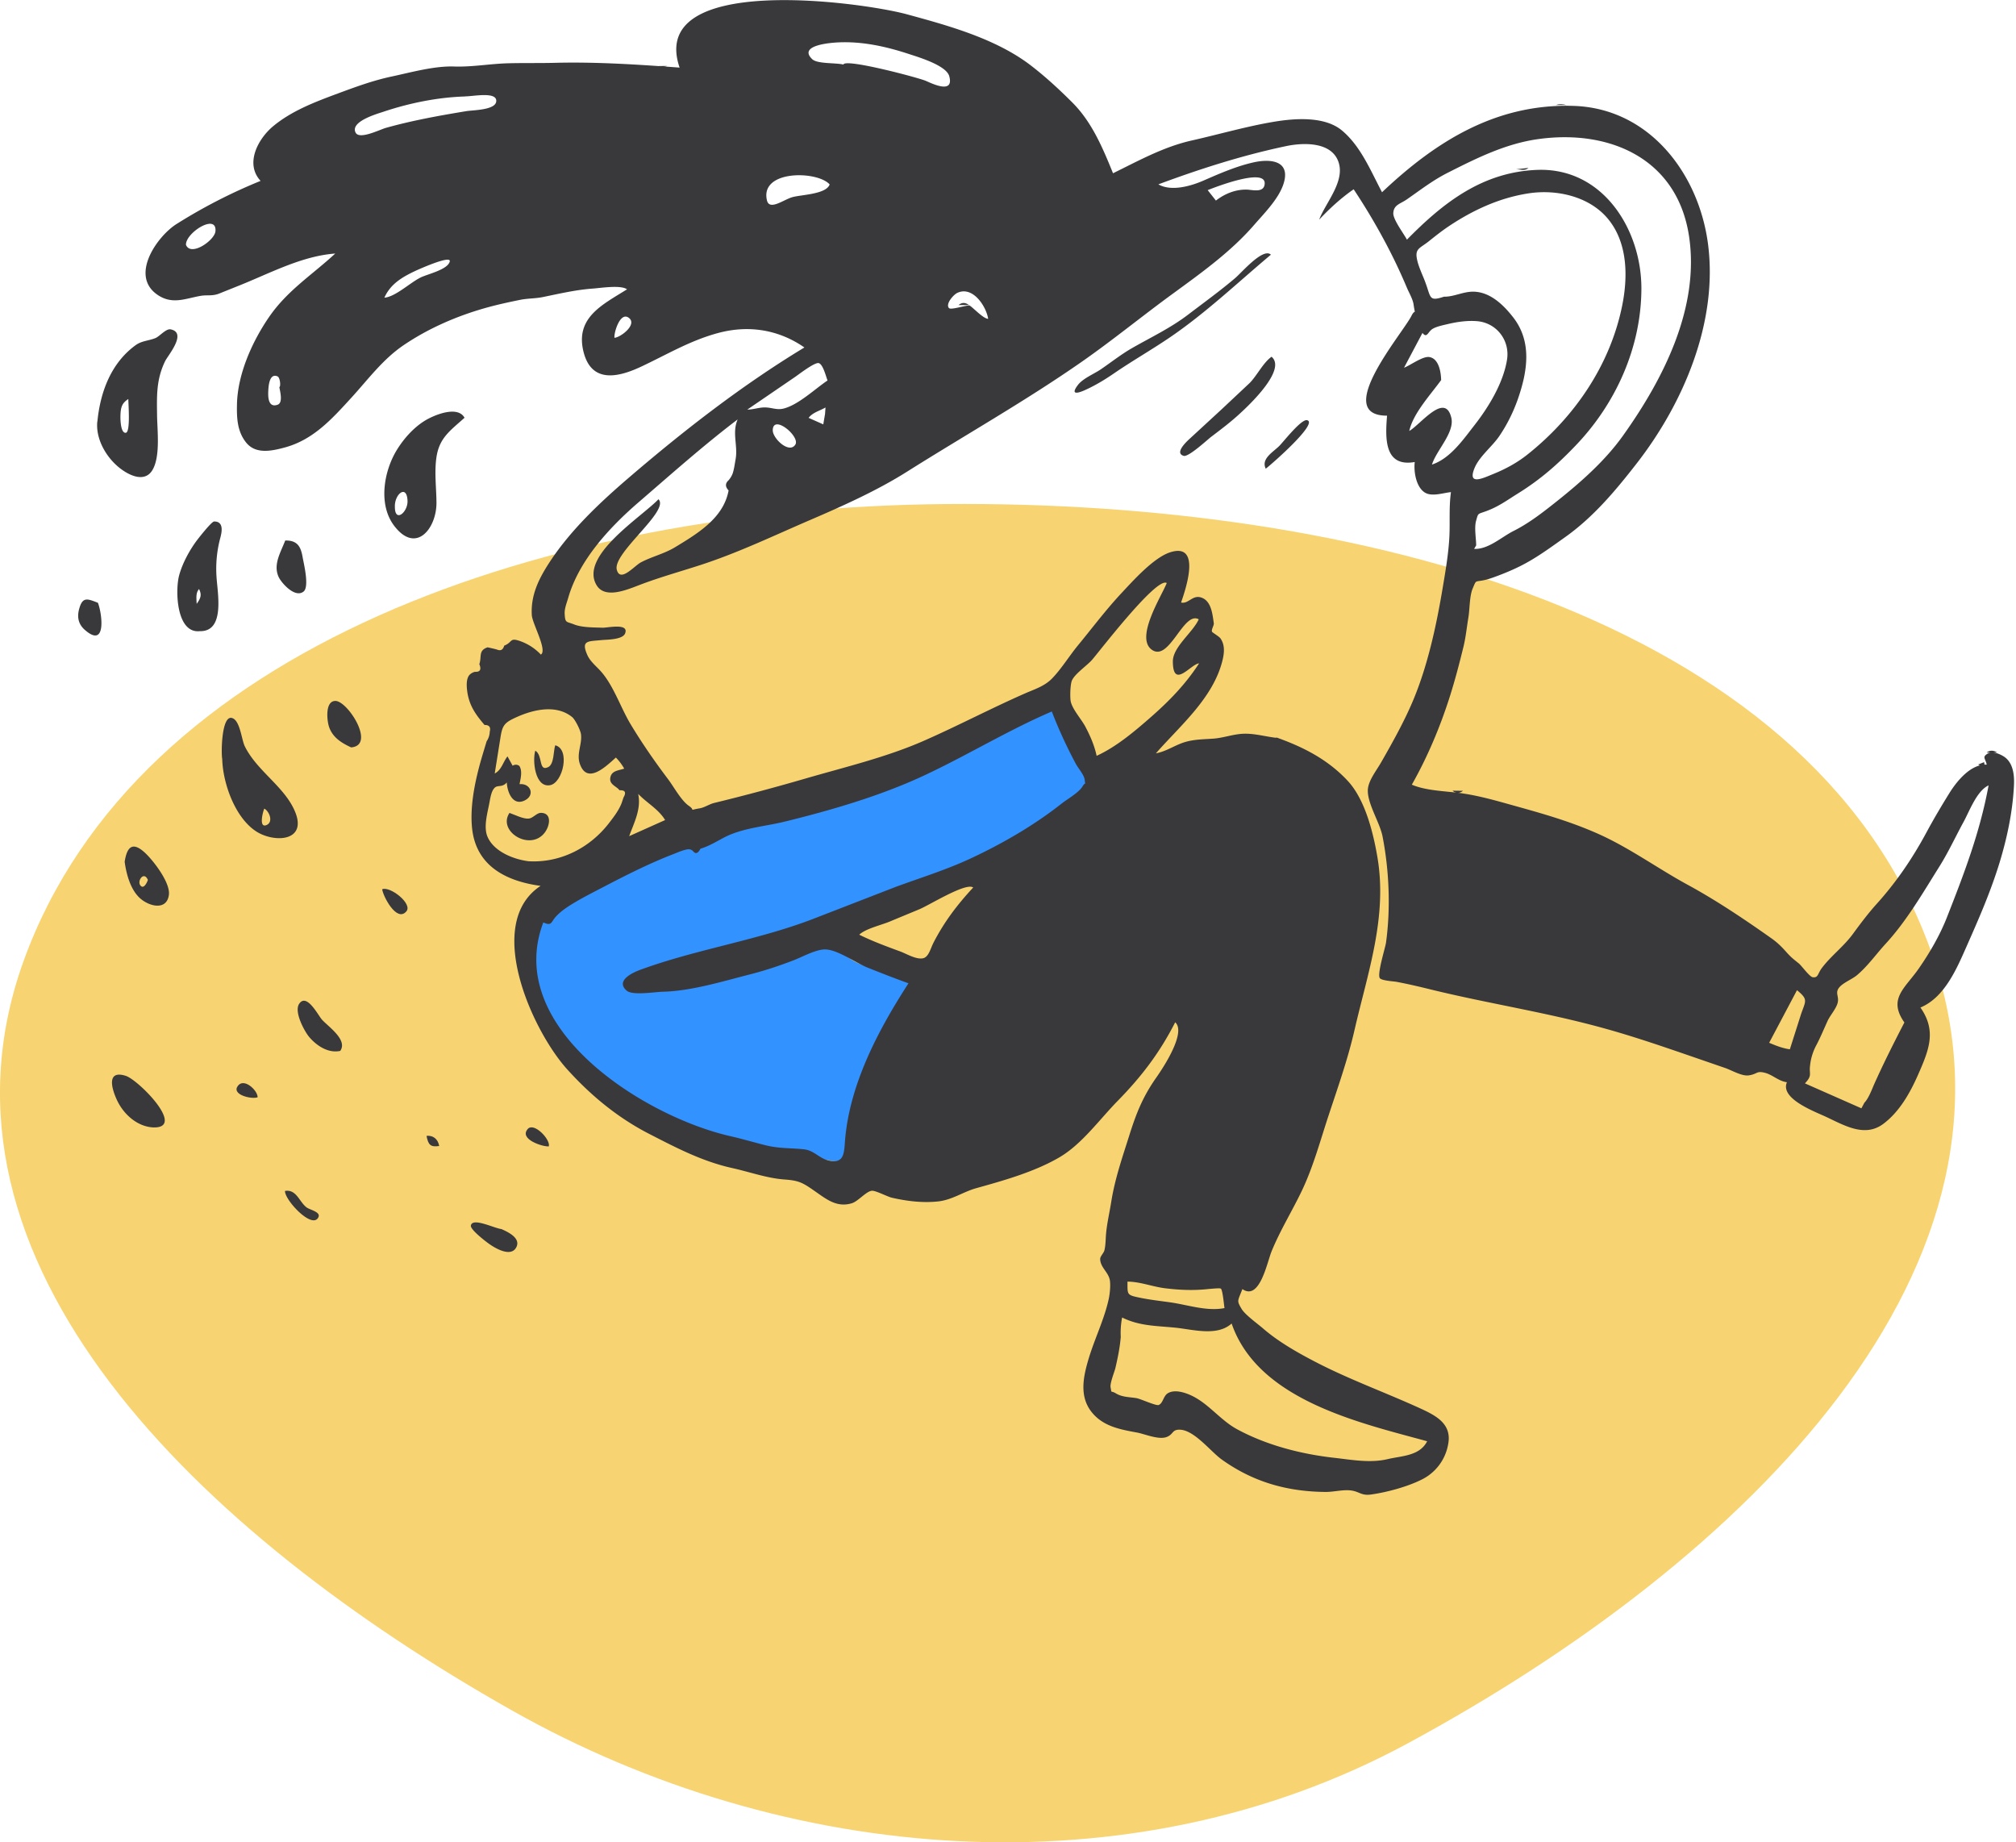 <svg xmlns="http://www.w3.org/2000/svg" width="232" height="212" fill="none" fill-rule="evenodd"><path d="M108.756 58c47.334-.418 99.114 12.964 113.197 50.724 13.738 36.834-21.22 70.96-60 91.907-31.93 17.246-71.57 13.964-103.067-3.83-35.848-20.25-68.64-51.514-56.2-86.143C15.76 74.283 63.3 58.41 108.756 58z" fill="#f7d471"/><path d="M65.168 103.274c1.134-.773 3.454-3.54 4.67-4.18 2.702-1.422 14.74-4.217 15.132-4.382.596-.252 4.47-1.13 6.725-1.686 5.298-1.304 24.285-9.726 29.3-11.886.64 1.68 5.913 9.103 5.008 9.863-2.98 2.504-8.318 5.622-11.77 7.416-2.79 1.45-5.747 2.652-8.73 3.632-3.388 1.114-5.714 2.308-9.09 3.447-3.322 1.12.648 4.625 2.354 5.35 1.913.813 4.877 1.225 6.833 1.93-3.443 5.35-6.334 11.845-6.912 18.254-.14 1.543-1.315 2.957-3.228 2.495-.987-.238-10.093-1.45-11.578-1.8-9.913-2.26-27.708-14.098-23.125-26.237 1.05.484 3.447-1.56 4.422-2.226z" fill="#3292ff"/><g fill="#39383b"><path d="M70.714 38.87c.74-.062 2.655-1.542 1.65-2.3-1.014-.755-1.742 1.775-1.65 2.3zM32.14 44.543c.194-.034.1-1.093-.196-1.23-.962-.427-1.043 1.178-1.067 1.607-.03.542-.097 2.07 1.072 1.65.664-.238.252-1.623.2-2.03zm56.788 4.95c-.026.946 1.884 2.764 2.596 1.673.6-.916-2.547-3.555-2.596-1.673zM21.4 28.167c.553 1.412 3.3-.512 3.392-1.548.2-2.12-3.42.137-3.392 1.548zm22.836 6.087c1.275-.105 2.952-1.725 4.18-2.33.832-.4 3.095-.898 3.34-1.828.214-.808-3.626.922-3.954 1.075-1.506.706-2.865 1.5-3.568 3.083zm95.692-11.175c1.016-.786 2.25-1.292 3.554-1.26.65.017 2.007.424 2.058-.7.083-1.83-5.66.4-6.56.76l.947 1.2zM76.536 94.354c-.745-1.238-2.086-1.953-3.094-3 .37 1.734-.463 3.276-1.036 4.86l4.13-1.85zm129.44 26.386l1.303-4.095c.537-1.516.804-1.647-.482-2.707l-3.203 6.053c.76.323 1.553.638 2.382.75zm-110.5-99.516c-1.413-1.593-8.038-1.693-7.218 1.823.286 1.228 1.915-.076 2.935-.363 1.013-.284 3.88-.322 4.283-1.46zm-.243 22.557c-.17-.407-.513-1.874-1.02-2-.495-.113-2.446 1.427-2.813 1.66L86 47.13c.683 0 1.303-.243 1.982-.248.806-.007 1.385.324 2.17.135 1.7-.406 3.65-2.278 5.08-3.236zm1.83-36.354c.16-.73 8.44 1.46 9.437 1.86.542.218 3.34 1.672 2.74-.52-.342-1.25-3.576-2.2-4.612-2.542-2.634-.87-5.4-1.488-8.216-1.344-.545.028-4.67.266-2.947 1.924.593.57 2.72.4 3.6.624zm1.813 100.125c1.543.76 3.118 1.34 4.73 1.933.717.264 1.833.955 2.623.78.647-.142.855-1.128 1.195-1.788 1.243-2.414 2.728-4.362 4.57-6.353-.855-.623-5.194 2.127-6.268 2.533l-3.14 1.302c-1 .457-2.945.866-3.7 1.592zm27.32-20.58c2.25-1.017 4.38-2.822 6.225-4.438 2.118-1.855 4.016-3.8 5.567-6.2-.933.048-2.993 3.048-3.016-.218-.012-1.667 2.272-3.308 2.98-4.854-1.763-.996-3.38 4.953-5.403 3.5-1.95-1.4 1.127-6.166 1.72-7.674-1.143-.76-7.657 7.754-8.6 8.843-.6.682-1.984 1.6-2.317 2.385-.198.474-.226 1.976-.13 2.412.2.9 1.2 2.002 1.66 2.85.57 1.074 1.066 2.2 1.315 3.383zm92.97 30.695c-1.945-2.745.064-3.942 1.645-6.22 1.265-1.823 2.428-3.83 3.23-5.867 2.005-5.1 3.814-9.822 4.804-15.207-1.362.622-2.214 3-2.896 4.237-.917 1.677-1.723 3.438-2.742 5.063-1.907 3.04-3.778 6.284-6.204 8.92-1.098 1.194-2.03 2.538-3.297 3.614-.58.492-1.687.895-2.113 1.5-.403.58.047.95-.106 1.645-.157.7-.876 1.47-1.185 2.154-.406.9-.783 1.802-1.236 2.68a6.32 6.32 0 0 0-.762 2.4c-.145 1.025.3 1.13-.594 2.076l6.5 2.87.346-.65c.446-.433.856-1.5 1.1-2.072 1.066-2.387 2.27-4.783 3.5-7.154zM62.524 106.144c-4.606 12.127 11.58 22.338 21.544 24.597 1.38.312 2.727.722 4.1 1.058 1.498.366 2.828.293 4.323.446 1.2.122 1.757 1.04 2.877 1.295 1.873.423 1.758-.985 1.893-2.493.57-6.396 3.832-12.566 7.287-17.902-1.578-.565-3.142-1.18-4.7-1.8-1.333-.53-3.374-2.016-4.807-2.095-1.06-.058-2.675.847-3.704 1.244-1.714.662-3.433 1.225-5.22 1.676-3.124.8-6.6 1.864-9.833 1.946-.932.023-3.5.457-4.16-.12-1.28-1.098.496-2.013 1.567-2.406 6.38-2.336 13.155-3.33 19.554-5.725l9.864-3.824c2.857-1.047 5.848-1.974 8.6-3.262 3.645-1.7 7.306-3.818 10.462-6.313.632-.5 1.956-1.24 2.4-1.964.38-.637.333-.002.254-.774-.057-.555-.735-1.306-1.015-1.83a53.48 53.48 0 0 1-2.77-6.029c-5.035 2.16-9.826 5.1-14.787 7.407-4.993 2.323-10.626 3.962-15.967 5.27-2.274.556-4.888.732-6.973 1.832-.886.467-1.762 1.007-2.7 1.277-.28.538-.556.643-.828.316-.17-.2-.4-.272-.66-.242-.58.098-1.172.373-1.715.583-2.747 1.065-5.378 2.4-7.986 3.76-1.236.644-2.504 1.28-3.687 2.016-.634.394-1.202.793-1.72 1.334-.622.65-.474 1.184-1.48.722zM166.176 34.14c1.164.02 2.225-.612 3.438-.577 1.9.055 3.42 1.535 4.528 2.962 2.193 2.824 1.634 6.23.532 9.4-.527 1.5-1.25 2.96-2.154 4.282-.8 1.17-2.23 2.277-2.8 3.58-.92 2.15.937 1.235 2.075.776 1.43-.578 2.772-1.296 3.986-2.263 5.412-4.3 9.53-10.3 10.908-17.182.672-3.357.62-7.28-1.718-10.02-2.138-2.505-5.828-3.324-8.983-2.86-3.4.502-6.5 1.947-9.278 3.806-.806.54-1.545 1.13-2.302 1.734-.994.793-1.6.814-1.34 2.056.184.924.687 1.88 1 2.767.607 1.66.386 2.1 2.086 1.546zm3.7 28.618l-.236.402c1.624.078 3.136-1.355 4.52-2.054 1.797-.9 3.393-2.148 4.968-3.4 2.777-2.208 5.6-4.696 7.658-7.595 4.635-6.498 8.844-14.736 7.58-22.975-1.363-8.88-9.13-12.297-17.405-11.122-3.73.53-7.06 2.195-10.396 3.885-1.682.852-3.102 1.958-4.643 3.028-.8.556-1.53.628-1.582 1.6-.04.732 1.226 2.387 1.568 3.05 4.2-4.275 8.706-7.8 15.035-8.03 7.528-.26 11.98 6.88 11.947 13.714-.032 6.704-2.924 13.152-7.533 17.97-2.095 2.2-4.092 3.947-6.664 5.545-1.282.797-2.228 1.512-3.66 2.04-1.015.374-.9.177-1.168 1.116-.22.797.005 1.998.012 2.826zm-40.9 91.08c-.098 1.208-.343 2.398-.616 3.576-.1.423-.65 1.76-.554 2.235.16.786-.053.28.636.7.718.428 1.555.402 2.342.532.486.08 2.265.918 2.564.786.523-.23.507-1.047 1.08-1.37.782-.44 1.935-.063 2.673.282 1.973.92 3.328 2.825 5.237 3.867 3.4 1.852 7.412 2.877 11.194 3.3 2.05.23 4.146.63 6.17.15 1.594-.38 3.666-.344 4.533-2.054-7.702-2.118-19.456-4.7-22.5-13.548-1.656 1.5-4.422.693-6.422.485-2.2-.228-4.168-.175-6.18-1.178a9.14 9.14 0 0 0-.156 2.245zM60.8 99.1c3.625.22 7.062-1.497 9.293-4.4.55-.713 1.112-1.44 1.442-2.285l.214-.642c.346-.6.195-.87-.454-.837-.365-.5-1.293-.67-1.03-1.58.2-.686.93-.697 1.568-.912a5.94 5.94 0 0 0-.96-1.275c-1.18 1.062-3.322 3.145-4.15.706-.398-1.17.303-2.3.13-3.42-.072-.467-.664-1.66-1.007-1.94-1.828-1.488-4.46-.872-6.4.004-1.336.604-1.624.887-1.842 2.27l-.672 4.217c.802-.418.948-1.32 1.47-1.97l.588 1.07c.276-.155.534-.147.773.025.387.595.143 1.477.024 2.1 1.3-.12 1.836 1.32.535 1.902-1.348.604-1.955-1.043-2-2.1-.503.6-1.02.28-1.37.588s-.488.95-.613 1.656c-.205 1.157-.73 2.827-.244 3.987.72 1.724 3.015 2.62 4.704 2.833zm105.053-55.377c-1.2 1.668-3.245 3.852-3.672 5.868 1.32-.775 4.114-4.506 4.834-1.534.413 1.706-1.706 3.74-2.226 5.4 2.083-.685 3.568-2.833 4.868-4.5 1.657-2.113 3.35-4.898 3.773-7.584.342-2.174-1.166-4.2-3.407-4.413-1.144-.1-2.34.073-3.445.338-.505.12-1.257.27-1.707.54-.565.34-.642 1.134-1.175.473l-2.12 4c.703-.255 2.14-1.34 2.9-1.227 1.123.164 1.354 1.795 1.37 2.64zM53.526 11.1c-3.145.093-6.432.762-9.4 1.758-.74.247-3.858 1.127-3.202 2.403.434.843 2.775-.348 3.483-.547 3.033-.852 6.156-1.413 9.262-1.926.752-.124 3.304-.112 3.435-1.098.16-1.203-2.68-.592-3.57-.6zm85.6 137.216c-1.705.2-3.342.13-5.048-.078-1.436-.176-2.898-.764-4.327-.764 0 1.53-.104 1.54 1.5 1.867 1.126.228 2.268.356 3.407.516 2.004.28 4.228 1.066 6.257.662-.05-.265-.205-2.058-.415-2.235-.118-.1-1.212.034-1.384.032zM111.576 35.15c.476.304 1.572 1.515 2.14 1.536-.203-1.402-1.767-3.843-3.563-2.977-.44.212-1.365 1.27-.947 1.737.223.25 1.786-.295 2.37-.296zm-16.63 12.47l.053-.733c-.66.388-1.475.57-1.944 1.195l1.687.748.204-1.2zm51.9 37.223c3.114 1.1 5.97 2.547 8.26 5.02 1.982 2.138 2.913 5.905 3.396 8.707 1.197 6.934-1.112 13.362-2.635 19.997-.772 3.365-1.926 6.604-3.006 9.882-.942 2.863-1.75 5.86-3.052 8.583-1.104 2.308-2.514 4.584-3.484 6.978-.523 1.3-1.37 5.7-3.352 4.322-.54 1.415-.673 1.294-.094 2.277.42.7 1.838 1.7 2.5 2.278 1.785 1.544 4.047 2.817 6.142 3.898 3.837 1.98 7.95 3.462 11.9 5.267 1.747.8 3.642 1.742 3.25 4.027a5.6 5.6 0 0 1-3.165 4.221c-1.623.8-3.945 1.42-5.73 1.67-1.06.15-1.303-.292-2.166-.445-.962-.17-2.084.16-3.075.15-4.453-.04-8.35-1.16-11.948-3.74-1.286-.922-3.18-3.425-4.86-3.425-.86 0-.68.523-1.435.83-.934.38-2.542-.335-3.46-.503-1.956-.357-3.944-.72-5.246-2.404-1.408-1.82-.908-4.074-.303-6.096.682-2.278 1.83-4.6 2.317-6.903.12-.562.228-1.6.108-2.183-.188-.9-1.084-1.42-1.1-2.38-.01-.293.4-.68.483-.98.162-.664.137-1.352.203-2.027.12-1.204.394-2.357.583-3.547.43-2.708 1.28-5.123 2.102-7.732.797-2.53 1.556-4.416 3.098-6.608.798-1.135 3.467-5.18 2.164-6.344-1.785 3.505-3.872 6.238-6.602 9.028-2.1 2.135-4.13 5.004-6.745 6.524-2.875 1.672-6.387 2.655-9.56 3.54-1.5.42-2.762 1.352-4.4 1.524-1.763.186-3.56-.033-5.286-.427-.486-.1-1.9-.858-2.33-.8-.648.07-1.58 1.226-2.3 1.438-1.73.516-2.914-.47-4.227-1.382-1.425-1-1.856-1.236-3.5-1.355-2.014-.145-3.974-.855-5.955-1.3-3.484-.765-6.445-2.314-9.6-3.935-3.63-1.858-6.735-4.42-9.47-7.45-4.022-4.45-9.623-16.784-3.053-21.102-3.868-.525-7.4-2.214-7.882-6.592-.246-2.3.217-4.828.793-7.036.263-1.008.576-2 .877-3.008a2.06 2.06 0 0 0 .358-1.106c.14-.52-.06-.778-.6-.775-1.02-1.2-1.785-2.242-2-3.934-.065-.536-.123-1.358.258-1.813a1.3 1.3 0 0 1 .638-.367c.597.034.766-.26.506-.882.3-.88-.14-1.568.952-1.936a27.97 27.97 0 0 1 1.046.244c.443.202.73.056.865-.438 1.03-.403.554-.998 1.953-.48a6.06 6.06 0 0 1 2.268 1.511c.773-.496-.985-3.563-1.044-4.542-.14-2.307.815-4.214 2.055-6.108 2.412-3.682 5.778-6.848 9.097-9.696 6.358-5.455 13.038-10.65 20.217-14.995-2.962-2.057-6.422-2.614-9.946-1.66-3.25.88-5.882 2.482-8.873 3.882-2.77 1.297-5.7 1.83-6.594-1.7-1-3.963 2.168-5.435 5-7.212-.707-.528-3.036-.15-3.916-.088-1.962.14-3.837.582-5.744.973-.914.188-1.754.145-2.66.33-1.346.273-2.752.58-4.114.97-3.24.927-6.457 2.333-9.258 4.23-2.42 1.637-4.1 3.95-6.05 6.08-2.224 2.428-4.355 4.817-7.652 5.706-1.544.416-3.355.794-4.45-.585-1.018-1.282-1.075-2.827-1.042-4.395.074-3.463 1.747-7.205 3.693-10.035 2.112-3.072 4.94-4.83 7.615-7.303-3.864.276-7.598 2.313-11.15 3.72l-2.254.904c-.802.292-1.333.113-2.1.247-1.753.306-3.26 1.045-4.964-.133-3.226-2.228.006-6.76 2.227-8.15a61.57 61.57 0 0 1 9.65-4.95c-1.845-2-.27-4.857 1.43-6.277 2.152-1.797 4.892-2.826 7.485-3.788 2.05-.76 4.064-1.5 6.195-1.95 2.24-.48 4.858-1.216 7.13-1.146 2.13.066 4.02-.3 6.18-.37 1.796-.05 3.596-.007 5.4-.053 4.83-.125 9.68.2 14.4.548-3.74-10.94 20.9-7.56 26.157-6.132 4.777 1.3 10.25 2.805 14.264 5.886 1.7 1.305 3.315 2.8 4.823 4.312 2.225 2.246 3.457 5.2 4.634 8.093 2.986-1.463 5.84-3.056 9.107-3.782 3.1-.7 6.293-1.625 9.42-2.146 2.377-.396 5.827-.665 7.828 1.013 2.172 1.823 3.305 4.66 4.602 7.1 6.23-5.9 13.176-10.222 22.057-9.936 8.7.28 14.406 7.785 15.46 15.918 1.16 8.96-2.83 18.324-8.242 25.264-2.426 3.112-4.936 6.118-8.202 8.44-1.62 1.15-3.328 2.412-5.104 3.3-.885.448-1.853.853-2.783 1.197-.42.156-.85.312-1.287.417-1.246.302-1.004-.1-1.468 1-.375.886-.33 2.4-.5 3.38-.184 1.1-.293 2.237-.562 3.332-.465 1.9-.95 3.752-1.533 5.606-1.103 3.5-2.588 7.047-4.407 10.25 1.543.67 3.703.737 5.35.94 1.784.22 3.57.68 5.424 1.2 3.713 1.038 7.03 1.915 10.562 3.47 3.665 1.614 6.932 4.023 10.462 5.94 3.246 1.764 6.527 3.972 9.54 6.1.717.504 1.16.942 1.732 1.58.584.65.77.78 1.468 1.344.315.254 1.23 1.538 1.6 1.585.644.085.545-.395 1.05-1.066 1.055-1.4 2.526-2.484 3.573-3.92.874-1.197 1.785-2.4 2.72-3.438 2.26-2.5 4.132-5.25 5.74-8.237.836-1.554 1.716-3.034 2.624-4.5.904-1.46 2.5-3.388 4.312-3.302-.145-.744-.605-.868.2-1.322.5-.293 1.506.18 1.9.477 1.043.788 1.1 2.317 1.023 3.465-.17 2.96-.8 5.88-1.652 8.68-1.037 3.363-2.337 6.33-3.756 9.54-1.13 2.558-2.532 5.94-5.344 7.107 1.888 2.695.982 4.892-.28 7.754-.922 2.092-2.14 4.253-3.996 5.638-2.1 1.56-4.36.237-6.547-.795-1.32-.623-5.36-2.094-4.54-4-1-.135-1.644-.868-2.562-1.093-.973-.24-.806.156-1.835.304-.788.113-1.968-.593-2.7-.846l-3.717-1.282c-3.487-1.2-6.916-2.383-10.438-3.346-6.553-1.8-13.186-2.806-19.716-4.405-1.3-.32-2.6-.63-3.973-.886-.282-.053-1.742-.135-1.92-.436-.3-.528.644-3.482.726-4.084.54-3.952.363-8.278-.396-12.186-.314-1.624-1.72-3.727-1.7-5.313.01-1.064.95-2.225 1.505-3.188 1.368-2.382 2.802-4.956 3.816-7.435 1.553-3.792 2.503-8.073 3.2-12.134.357-2.117.773-4.413.87-6.555.074-1.633-.06-3.345.177-5.017-.903.086-2.182.554-2.996.053-1.028-.633-1.304-2.438-1.172-3.517-3.52.614-3.403-2.723-3.185-5.333-6.36 0 1.785-9.45 2.803-11.48.468-.933.454.115.247-1.328-.1-.634-.524-1.337-.77-1.92-.535-1.273-1.113-2.527-1.73-3.762-1.304-2.6-2.782-5.13-4.394-7.56-1.45 1-2.76 2.208-3.972 3.493.778-2.033 3.153-4.552 2.137-6.86-.94-2.14-4.087-1.992-5.944-1.6-5.047 1.064-9.888 2.614-14.697 4.4 1.5.854 3.77.194 5.25-.46 1.833-.8 3.803-1.657 5.778-2.086 1.723-.374 3.985-.246 3.487 2.074-.403 1.88-2.242 3.7-3.455 5.096-2.673 3.097-6.025 5.494-9.317 7.9-3.54 2.575-6.95 5.373-10.533 7.873-6.48 4.52-13.444 8.448-20.138 12.668-3.478 2.192-7.42 3.956-11.2 5.58-4.15 1.787-8.128 3.7-12.433 5.113-2.4.784-4.76 1.43-7.1 2.322-1.473.56-4.037 1.68-5 .02-1.976-3.37 5.175-7.806 7.134-9.867 1.352 1.313-5.314 6.205-4.793 8.117.4 1.502 1.996-.437 2.76-.847 1.237-.662 2.703-.994 3.946-1.75 2.55-1.55 5.575-3.334 6.157-6.535-.405-.428-.4-.822.015-1.184a2.73 2.73 0 0 0 .44-.725c.18-.503.254-1.133.352-1.666.287-1.577-.434-3.053.24-4.596-3.93 2.98-7.7 6.343-11.44 9.567-3.347 2.892-6.84 6.68-8.07 10.995-.158.553-.42 1.18-.4 1.764.056 1.146.17.9 1.093 1.267s2.267.337 3.26.376c.566.022 3.093-.577 2.6.664-.3.716-2.04.7-2.67.755-1.574.166-2.428-.004-1.682 1.702.334.765 1.012 1.283 1.543 1.875 1.48 1.647 2.282 4.173 3.445 6.107 1.325 2.204 2.782 4.3 4.33 6.353.64.847 1.493 2.44 2.378 3.043.827.564-.146.518 1.227.288.6-.1 1.14-.5 1.714-.63 3.424-.834 6.943-1.774 10.483-2.804 4.53-1.317 9.28-2.44 13.602-4.336 3.87-1.7 7.713-3.722 11.624-5.443 1.142-.502 2.283-.835 3.17-1.76 1.072-1.115 1.96-2.576 2.947-3.775 1.68-2.04 3.23-4.114 5.04-6.048 1.346-1.438 3.733-4.112 5.633-4.686 3.6-1.1 1.678 4.408 1.2 5.798.85.193 1.295-.896 2.3-.583 1.192.375 1.316 1.96 1.465 2.955.04.265-.32.76-.2.996.037.08.815.54.966.754.545.775.437 1.717.23 2.552-1.07 4.328-4.866 7.488-7.66 10.68 1.25-.236 2.176-.948 3.355-1.3 1.107-.33 2.22-.314 3.336-.4 1.168-.1 2.3-.537 3.486-.56 1.254-.023 2.455.334 3.7.476zM14.767 45.915c-.7.45-.883.892-.907 1.93-.01.426.02 2.015.615 1.955.56-.056.292-3.34.292-3.885zm-3.558 2.588c.32-3.33 1.54-6.713 4.403-8.787.708-.513 1.5-.495 2.286-.818.467-.194 1.204-1.098 1.734-1 1.95.394-.303 2.986-.633 3.667-1.022 2.112-.953 3.967-.923 6.246.023 1.73.383 4.65-.5 6.218-.93 1.67-2.95.585-4.075-.403-1.422-1.247-2.495-3.232-2.303-5.132zm34.234 9.837c0 1.858 1.508.6 1.454-.72-.08-1.945-1.524-.747-1.454.72zm8.015-10.268c-1.65 1.484-2.923 2.316-3.24 4.598-.24 1.728-.001 3.44.01 5.18.017 2.918-2.34 5.986-4.875 2.64-1.85-2.44-1.186-6.276.322-8.728.792-1.287 1.92-2.56 3.227-3.36.982-.603 3.743-1.8 4.558-.33zM30.415 93.046c-.2.453-.64 2.3.276 1.882.8-.37.285-1.594-.276-1.882zm-4.84-5.705c-.14-.695-.084-5.05 1.116-4.724.942.256 1.098 2.486 1.482 3.262 1.43 2.9 4.7 4.7 5.843 7.672 1.263 3.33-2.556 3.434-4.582 2.085-2.4-1.597-3.788-5.508-3.86-8.295zm-2.942-17.86c.52-.703.573-1.08.276-1.7-.38.413-.312 1.002-.276 1.7zM23 72.625c-2.714.304-2.85-4.7-2.386-6.416.37-1.368 1.166-2.838 1.985-3.952.165-.225 1.735-2.246 2.043-2.25 1.18-.018.856 1.315.73 1.812a13.74 13.74 0 0 0-.452 4.607c.116 1.856.995 6.262-1.92 6.2zm123.26-43.322c-3.882 3.255-7.567 6.78-11.787 9.626-2.065 1.393-4.224 2.626-6.285 4.042-1.05.72-2.12 1.367-3.285 1.897-1.028.468-1.7.53-.848-.582.57-.743 1.85-1.26 2.627-1.788 1.195-.813 2.325-1.715 3.583-2.436 2.217-1.272 4.42-2.3 6.466-3.86 1.814-1.384 3.686-2.736 5.418-4.207.742-.63 3.204-3.528 4.1-2.692zm.078 11.754c1.746 1.493-2.622 5.584-3.618 6.5-1.05.978-2.207 1.85-3.35 2.716-.402.305-2.596 2.347-3.152 2.182-1.1-.325.343-1.65.718-1.995l3.638-3.352 3.263-3.062c.838-.866 1.542-2.332 2.5-3zm-129.32 60.19c-.456-1.056-1.272.116-.858.644.4.5.8-.44.858-.644zm-2.672-2.085c.244-1.553.8-2.416 2.266-1.1 1 .9 3.014 3.5 2.823 4.913-.25 1.852-2.3 1.326-3.348.358-1.084-.993-1.562-2.803-1.74-4.18zm3.192 30.562c-1.785-.136-3.307-1.506-4.065-3.112-.638-1.35-1.24-3.527 1-2.817 1.46.463 7.088 6.146 3.066 5.93zm21.627-8.803c-1.38.314-2.743-.594-3.6-1.618-.528-.638-1.756-2.874-1.137-3.795.862-1.284 2.165 1.297 2.614 1.808.705.8 3.008 2.33 2.114 3.605zM40.406 86c-1.08-.502-2.085-1.106-2.52-2.304-.276-.763-.5-3.05.72-3.04 1.42.013 4.672 5.116 1.8 5.345zm-7.58-23.807c1.447-.026 1.8.772 2 1.92.137.778.8 3.42.1 3.962-.984.773-2.55-1-2.865-1.695-.652-1.432.25-2.84.763-4.187zm24.873 79.23c.705.32 2.308 1.032 1.696 2.135-.64 1.154-2.48.033-3.167-.472-.288-.2-2.115-1.593-2.04-2.056.16-.985 2.68.3 3.5.393zM11.266 69.36c.482 1.206 1.024 5.35-1.512 3.112-.774-.683-.9-1.536-.624-2.473.386-1.36.947-1.1 2.136-.64zm134.396-15.428c-.562-1.147.825-1.887 1.566-2.627.483-.483 2.517-3.103 3.184-2.955 1.372.304-4.076 5.07-4.75 5.582zM32.8 137.038c1.323-.213 1.632 1.257 2.485 1.898.366.275 1.62.516 1.368 1.1-.663 1.532-3.918-1.968-3.853-2.998z"/><path d="M43.983 102.324c.9-.38 3.535 1.665 2.78 2.548-1.127 1.322-2.717-1.825-2.78-2.548zm19.172 29.588c-.663.066-3.46-.814-2.424-2 .728-.827 2.662 1.242 2.424 2zM29.65 126.26c-.658.263-3.032-.278-2.286-1.3.7-.982 2.287.494 2.286 1.3zm19.435 4.44c.77-.08 1.325.384 1.458 1.17-.962.137-1.26-.092-1.458-1.17zm100.1-114.06l.972.005-.972-.005zm-5.102 67.658l-1.457.002 1.457-.002zM77.785 5.102l-.068 1.458.068-1.458zM228.325 87.7c.156.54-.07.63-.68.27l.68-.27zm-13.8 42.4l.73.004-.73-.004zm-46.158-39.103c-.407.3-.812.354-1.214-.017l1.214.017zm-9.094-41.427l-.032 1.215.032-1.215zm21-37.486l-1.215-.001c.405-.152.8-.102 1.215.001zM61.475 7.13l-1.215.07 1.215-.07zm9.96.078l-.972-.083.972.083zm5.345.385c-.324.12-.648.192-.972.002l.972-.002zm-28.9.665l-1.215.246 1.215-.246zm111.647 98.877l-.033.73.033-.73zM25.634 87.457l.014.486-.014-.486zm204.196-.87l-1.215.006c.404-.302.8-.263 1.215-.006zm-83.084-1.72l-.972-.16.972.16zM57.83 141.387l-1.215-.237 1.215.237zm81.77-69.72l-.022-.73.022.73zM62.7 7.2l-.73-.1.73.1zm39.84-6.006l-.73-.22.73.22zm28.9 163.858l.485.03-.485-.03zM19.932 34.6l.73.02-.73-.02zm163.01-22.3l-1.214-.086 1.214.086zM54.915 11.174l-1.7.003 1.7-.003zM169.692 61.22l.023 1.215-.023-1.215zm-29.75 86.98l-.97-.016.97.016zM174.44 19.482l1.457-.162c-.466.413-.97.138-1.457.162zm-37.17 128.845l-.73-.027.73.027zm-8.4 4.238l.037 1.215-.037-1.215zM165.938 34.4l.972-.1c-.296.228-.643.094-.972.1zM59.774 99.03l.972.178-.972-.178zm50.53-63.924c.405-.344.8-.307 1.215-.004l-1.215.004zm-15.2 12.267l.035-.486-.035.486zm70.706-4.616l.01.972-.01-.972zM58.63 93.54c.533.18 1.605.727 2.226.654.497-.058.907-.663 1.387-.662 1.3.002 1.052 1.494.428 2.296-1.687 2.167-5.457-.183-4.04-2.288zm5.268-7.783c1.76.454.884 4.328-.596 4.594-1.743.314-2.047-2.836-1.702-3.974.897.533.342 2.434 1.472 1.9.72-.335.6-1.88.827-2.53z"/></g></svg>